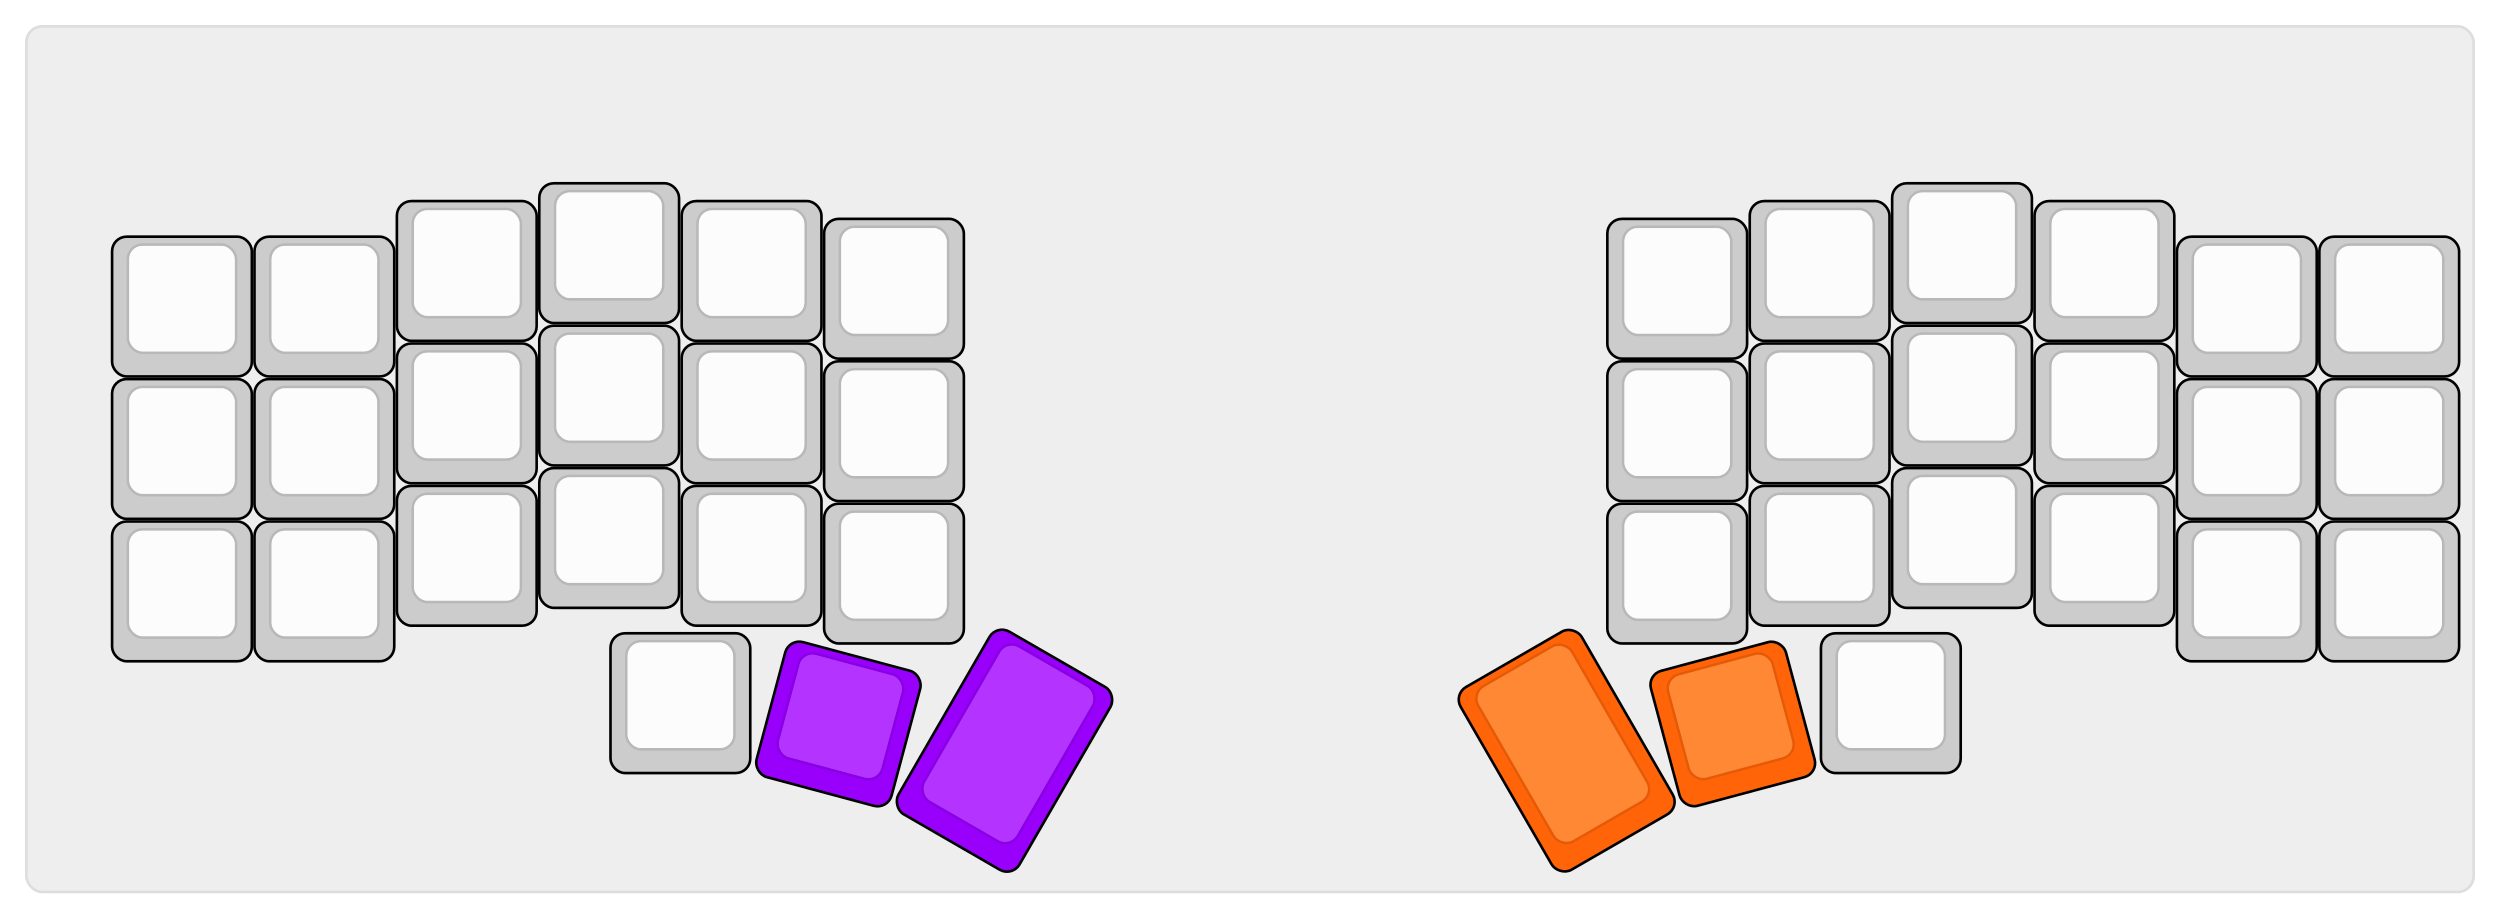 
  <svg width='948px'
       height='348.234px'
       viewBox='0 0 948 348.234'
       xmlns='http://www.w3.org/2000/svg'
       xmlns:xlink="http://www.w3.org/1999/xlink">

    <style type='text/css'>
    .keycap .border { stroke: black; stroke-width: 2; }
    .keycap .inner.border { stroke: rgba(0,0,0,.1); }
    </style>
    <defs>
      <linearGradient id="DCS">
        <stop offset="0%" stop-color="black" stop-opacity="0"/>
        <stop offset="40%" stop-color="black" stop-opacity="0.1"/>
        <stop offset="60%" stop-color="black" stop-opacity="0.1"/>
        <stop offset="100%" stop-color="black" stop-opacity="0"/>
      </linearGradient>
      <linearGradient id="SPACE" x1="0%" x2="0%" y1="0%" y2="100%">
        <stop offset="0%" stop-color="black" stop-opacity="0.1"/>
        <stop offset="20%" stop-color="black" stop-opacity="0.0"/>
        <stop offset="40%" stop-color="black" stop-opacity="0.0"/>
        <stop offset="100%" stop-color="black" stop-opacity="0.1"/>
      </linearGradient>
      <radialGradient id="DSA">
        <stop offset="0%" stop-color="black" stop-opacity="0.1"/>
        <stop offset="10%" stop-color="black" stop-opacity="0.1"/>
        <stop offset="100%" stop-color="black" stop-opacity="0"/>
      </radialGradient>
      <radialGradient id="SA" xlink:href="#DSA" />
    </defs>

    <g transform='translate(10,10)'>
      <rect width="928" height="328.234"
            stroke="#ddd" stroke-width="1" fill="#eeeeee" rx="6"/>
      <g transform='translate(5,5)'>
        
  <g class='  keycap'
  >

  
    <!-- Outer Border -->
    <rect x="190" y="55"
          width="52" height="52"
          rx="5" fill="#cccccc" class="outer border"/>
    
    <!-- Outer Fill -->
    <rect x="190" y="55"
          width="52" height="52"
          rx="5" fill="#cccccc"/>
    

    
      <!-- Inner Border -->
      <rect x="196" y="58"
            width="40" height="40"
            rx="5" fill="#fcfcfc" class="inner border"/>
      
      <!-- Inner Fill -->
      <rect x="196" y="58"
            width="40" height="40"
            rx="5" fill="#fcfcfc"/>
      
      

     
   
  </g>

  <g class='  keycap'
  >

  
    <!-- Outer Border -->
    <rect x="703" y="55"
          width="52" height="52"
          rx="5" fill="#cccccc" class="outer border"/>
    
    <!-- Outer Fill -->
    <rect x="703" y="55"
          width="52" height="52"
          rx="5" fill="#cccccc"/>
    

    
      <!-- Inner Border -->
      <rect x="709" y="58"
            width="40" height="40"
            rx="5" fill="#fcfcfc" class="inner border"/>
      
      <!-- Inner Fill -->
      <rect x="709" y="58"
            width="40" height="40"
            rx="5" fill="#fcfcfc"/>
      
      

     
   
  </g>

  <g class='  keycap'
  >

  
    <!-- Outer Border -->
    <rect x="136" y="61.75"
          width="52" height="52"
          rx="5" fill="#cccccc" class="outer border"/>
    
    <!-- Outer Fill -->
    <rect x="136" y="61.75"
          width="52" height="52"
          rx="5" fill="#cccccc"/>
    

    
      <!-- Inner Border -->
      <rect x="142" y="64.75"
            width="40" height="40"
            rx="5" fill="#fcfcfc" class="inner border"/>
      
      <!-- Inner Fill -->
      <rect x="142" y="64.75"
            width="40" height="40"
            rx="5" fill="#fcfcfc"/>
      
      

     
   
  </g>

  <g class='  keycap'
  >

  
    <!-- Outer Border -->
    <rect x="244" y="61.75"
          width="52" height="52"
          rx="5" fill="#cccccc" class="outer border"/>
    
    <!-- Outer Fill -->
    <rect x="244" y="61.75"
          width="52" height="52"
          rx="5" fill="#cccccc"/>
    

    
      <!-- Inner Border -->
      <rect x="250" y="64.75"
            width="40" height="40"
            rx="5" fill="#fcfcfc" class="inner border"/>
      
      <!-- Inner Fill -->
      <rect x="250" y="64.75"
            width="40" height="40"
            rx="5" fill="#fcfcfc"/>
      
      

     
   
  </g>

  <g class='  keycap'
  >

  
    <!-- Outer Border -->
    <rect x="649" y="61.75"
          width="52" height="52"
          rx="5" fill="#cccccc" class="outer border"/>
    
    <!-- Outer Fill -->
    <rect x="649" y="61.75"
          width="52" height="52"
          rx="5" fill="#cccccc"/>
    

    
      <!-- Inner Border -->
      <rect x="655" y="64.75"
            width="40" height="40"
            rx="5" fill="#fcfcfc" class="inner border"/>
      
      <!-- Inner Fill -->
      <rect x="655" y="64.75"
            width="40" height="40"
            rx="5" fill="#fcfcfc"/>
      
      

     
   
  </g>

  <g class='  keycap'
  >

  
    <!-- Outer Border -->
    <rect x="757" y="61.75"
          width="52" height="52"
          rx="5" fill="#cccccc" class="outer border"/>
    
    <!-- Outer Fill -->
    <rect x="757" y="61.75"
          width="52" height="52"
          rx="5" fill="#cccccc"/>
    

    
      <!-- Inner Border -->
      <rect x="763" y="64.75"
            width="40" height="40"
            rx="5" fill="#fcfcfc" class="inner border"/>
      
      <!-- Inner Fill -->
      <rect x="763" y="64.75"
            width="40" height="40"
            rx="5" fill="#fcfcfc"/>
      
      

     
   
  </g>

  <g class='  keycap'
  >

  
    <!-- Outer Border -->
    <rect x="298" y="68.5"
          width="52" height="52"
          rx="5" fill="#cccccc" class="outer border"/>
    
    <!-- Outer Fill -->
    <rect x="298" y="68.5"
          width="52" height="52"
          rx="5" fill="#cccccc"/>
    

    
      <!-- Inner Border -->
      <rect x="304" y="71.5"
            width="40" height="40"
            rx="5" fill="#fcfcfc" class="inner border"/>
      
      <!-- Inner Fill -->
      <rect x="304" y="71.5"
            width="40" height="40"
            rx="5" fill="#fcfcfc"/>
      
      

     
   
  </g>

  <g class='  keycap'
  >

  
    <!-- Outer Border -->
    <rect x="595" y="68.5"
          width="52" height="52"
          rx="5" fill="#cccccc" class="outer border"/>
    
    <!-- Outer Fill -->
    <rect x="595" y="68.5"
          width="52" height="52"
          rx="5" fill="#cccccc"/>
    

    
      <!-- Inner Border -->
      <rect x="601" y="71.5"
            width="40" height="40"
            rx="5" fill="#fcfcfc" class="inner border"/>
      
      <!-- Inner Fill -->
      <rect x="601" y="71.5"
            width="40" height="40"
            rx="5" fill="#fcfcfc"/>
      
      

     
   
  </g>

  <g class='  keycap'
  >

  
    <!-- Outer Border -->
    <rect x="28" y="75.25"
          width="52" height="52"
          rx="5" fill="#cccccc" class="outer border"/>
    
    <!-- Outer Fill -->
    <rect x="28" y="75.25"
          width="52" height="52"
          rx="5" fill="#cccccc"/>
    

    
      <!-- Inner Border -->
      <rect x="34" y="78.25"
            width="40" height="40"
            rx="5" fill="#fcfcfc" class="inner border"/>
      
      <!-- Inner Fill -->
      <rect x="34" y="78.25"
            width="40" height="40"
            rx="5" fill="#fcfcfc"/>
      
      

     
   
  </g>

  <g class='  keycap'
  >

  
    <!-- Outer Border -->
    <rect x="82" y="75.25"
          width="52" height="52"
          rx="5" fill="#cccccc" class="outer border"/>
    
    <!-- Outer Fill -->
    <rect x="82" y="75.25"
          width="52" height="52"
          rx="5" fill="#cccccc"/>
    

    
      <!-- Inner Border -->
      <rect x="88" y="78.25"
            width="40" height="40"
            rx="5" fill="#fcfcfc" class="inner border"/>
      
      <!-- Inner Fill -->
      <rect x="88" y="78.25"
            width="40" height="40"
            rx="5" fill="#fcfcfc"/>
      
      

     
   
  </g>

  <g class='  keycap'
  >

  
    <!-- Outer Border -->
    <rect x="811" y="75.25"
          width="52" height="52"
          rx="5" fill="#cccccc" class="outer border"/>
    
    <!-- Outer Fill -->
    <rect x="811" y="75.25"
          width="52" height="52"
          rx="5" fill="#cccccc"/>
    

    
      <!-- Inner Border -->
      <rect x="817" y="78.25"
            width="40" height="40"
            rx="5" fill="#fcfcfc" class="inner border"/>
      
      <!-- Inner Fill -->
      <rect x="817" y="78.25"
            width="40" height="40"
            rx="5" fill="#fcfcfc"/>
      
      

     
   
  </g>

  <g class='  keycap'
  >

  
    <!-- Outer Border -->
    <rect x="865" y="75.25"
          width="52" height="52"
          rx="5" fill="#cccccc" class="outer border"/>
    
    <!-- Outer Fill -->
    <rect x="865" y="75.25"
          width="52" height="52"
          rx="5" fill="#cccccc"/>
    

    
      <!-- Inner Border -->
      <rect x="871" y="78.25"
            width="40" height="40"
            rx="5" fill="#fcfcfc" class="inner border"/>
      
      <!-- Inner Fill -->
      <rect x="871" y="78.25"
            width="40" height="40"
            rx="5" fill="#fcfcfc"/>
      
      

     
   
  </g>

  <g class='  keycap'
  >

  
    <!-- Outer Border -->
    <rect x="190" y="109"
          width="52" height="52"
          rx="5" fill="#cccccc" class="outer border"/>
    
    <!-- Outer Fill -->
    <rect x="190" y="109"
          width="52" height="52"
          rx="5" fill="#cccccc"/>
    

    
      <!-- Inner Border -->
      <rect x="196" y="112"
            width="40" height="40"
            rx="5" fill="#fcfcfc" class="inner border"/>
      
      <!-- Inner Fill -->
      <rect x="196" y="112"
            width="40" height="40"
            rx="5" fill="#fcfcfc"/>
      
      

     
   
  </g>

  <g class='  keycap'
  >

  
    <!-- Outer Border -->
    <rect x="703" y="109"
          width="52" height="52"
          rx="5" fill="#cccccc" class="outer border"/>
    
    <!-- Outer Fill -->
    <rect x="703" y="109"
          width="52" height="52"
          rx="5" fill="#cccccc"/>
    

    
      <!-- Inner Border -->
      <rect x="709" y="112"
            width="40" height="40"
            rx="5" fill="#fcfcfc" class="inner border"/>
      
      <!-- Inner Fill -->
      <rect x="709" y="112"
            width="40" height="40"
            rx="5" fill="#fcfcfc"/>
      
      

     
   
  </g>

  <g class='  keycap'
  >

  
    <!-- Outer Border -->
    <rect x="136" y="115.75"
          width="52" height="52"
          rx="5" fill="#cccccc" class="outer border"/>
    
    <!-- Outer Fill -->
    <rect x="136" y="115.75"
          width="52" height="52"
          rx="5" fill="#cccccc"/>
    

    
      <!-- Inner Border -->
      <rect x="142" y="118.75"
            width="40" height="40"
            rx="5" fill="#fcfcfc" class="inner border"/>
      
      <!-- Inner Fill -->
      <rect x="142" y="118.75"
            width="40" height="40"
            rx="5" fill="#fcfcfc"/>
      
      

     
   
  </g>

  <g class='  keycap'
  >

  
    <!-- Outer Border -->
    <rect x="244" y="115.75"
          width="52" height="52"
          rx="5" fill="#cccccc" class="outer border"/>
    
    <!-- Outer Fill -->
    <rect x="244" y="115.75"
          width="52" height="52"
          rx="5" fill="#cccccc"/>
    

    
      <!-- Inner Border -->
      <rect x="250" y="118.75"
            width="40" height="40"
            rx="5" fill="#fcfcfc" class="inner border"/>
      
      <!-- Inner Fill -->
      <rect x="250" y="118.75"
            width="40" height="40"
            rx="5" fill="#fcfcfc"/>
      
      

     
   
  </g>

  <g class='  keycap'
  >

  
    <!-- Outer Border -->
    <rect x="649" y="115.75"
          width="52" height="52"
          rx="5" fill="#cccccc" class="outer border"/>
    
    <!-- Outer Fill -->
    <rect x="649" y="115.75"
          width="52" height="52"
          rx="5" fill="#cccccc"/>
    

    
      <!-- Inner Border -->
      <rect x="655" y="118.75"
            width="40" height="40"
            rx="5" fill="#fcfcfc" class="inner border"/>
      
      <!-- Inner Fill -->
      <rect x="655" y="118.75"
            width="40" height="40"
            rx="5" fill="#fcfcfc"/>
      
      

     
   
  </g>

  <g class='  keycap'
  >

  
    <!-- Outer Border -->
    <rect x="757" y="115.75"
          width="52" height="52"
          rx="5" fill="#cccccc" class="outer border"/>
    
    <!-- Outer Fill -->
    <rect x="757" y="115.75"
          width="52" height="52"
          rx="5" fill="#cccccc"/>
    

    
      <!-- Inner Border -->
      <rect x="763" y="118.75"
            width="40" height="40"
            rx="5" fill="#fcfcfc" class="inner border"/>
      
      <!-- Inner Fill -->
      <rect x="763" y="118.75"
            width="40" height="40"
            rx="5" fill="#fcfcfc"/>
      
      

     
   
  </g>

  <g class='  keycap'
  >

  
    <!-- Outer Border -->
    <rect x="298" y="122.5"
          width="52" height="52"
          rx="5" fill="#cccccc" class="outer border"/>
    
    <!-- Outer Fill -->
    <rect x="298" y="122.5"
          width="52" height="52"
          rx="5" fill="#cccccc"/>
    

    
      <!-- Inner Border -->
      <rect x="304" y="125.5"
            width="40" height="40"
            rx="5" fill="#fcfcfc" class="inner border"/>
      
      <!-- Inner Fill -->
      <rect x="304" y="125.5"
            width="40" height="40"
            rx="5" fill="#fcfcfc"/>
      
      

     
   
  </g>

  <g class='  keycap'
  >

  
    <!-- Outer Border -->
    <rect x="595" y="122.5"
          width="52" height="52"
          rx="5" fill="#cccccc" class="outer border"/>
    
    <!-- Outer Fill -->
    <rect x="595" y="122.5"
          width="52" height="52"
          rx="5" fill="#cccccc"/>
    

    
      <!-- Inner Border -->
      <rect x="601" y="125.5"
            width="40" height="40"
            rx="5" fill="#fcfcfc" class="inner border"/>
      
      <!-- Inner Fill -->
      <rect x="601" y="125.5"
            width="40" height="40"
            rx="5" fill="#fcfcfc"/>
      
      

     
   
  </g>

  <g class='  keycap'
  >

  
    <!-- Outer Border -->
    <rect x="28" y="129.25"
          width="52" height="52"
          rx="5" fill="#cccccc" class="outer border"/>
    
    <!-- Outer Fill -->
    <rect x="28" y="129.25"
          width="52" height="52"
          rx="5" fill="#cccccc"/>
    

    
      <!-- Inner Border -->
      <rect x="34" y="132.25"
            width="40" height="40"
            rx="5" fill="#fcfcfc" class="inner border"/>
      
      <!-- Inner Fill -->
      <rect x="34" y="132.25"
            width="40" height="40"
            rx="5" fill="#fcfcfc"/>
      
      

     
   
  </g>

  <g class='  keycap'
  >

  
    <!-- Outer Border -->
    <rect x="82" y="129.25"
          width="52" height="52"
          rx="5" fill="#cccccc" class="outer border"/>
    
    <!-- Outer Fill -->
    <rect x="82" y="129.25"
          width="52" height="52"
          rx="5" fill="#cccccc"/>
    

    
      <!-- Inner Border -->
      <rect x="88" y="132.25"
            width="40" height="40"
            rx="5" fill="#fcfcfc" class="inner border"/>
      
      <!-- Inner Fill -->
      <rect x="88" y="132.25"
            width="40" height="40"
            rx="5" fill="#fcfcfc"/>
      
      

     
   
  </g>

  <g class='  keycap'
  >

  
    <!-- Outer Border -->
    <rect x="811" y="129.25"
          width="52" height="52"
          rx="5" fill="#cccccc" class="outer border"/>
    
    <!-- Outer Fill -->
    <rect x="811" y="129.25"
          width="52" height="52"
          rx="5" fill="#cccccc"/>
    

    
      <!-- Inner Border -->
      <rect x="817" y="132.25"
            width="40" height="40"
            rx="5" fill="#fcfcfc" class="inner border"/>
      
      <!-- Inner Fill -->
      <rect x="817" y="132.25"
            width="40" height="40"
            rx="5" fill="#fcfcfc"/>
      
      

     
   
  </g>

  <g class='  keycap'
  >

  
    <!-- Outer Border -->
    <rect x="865" y="129.25"
          width="52" height="52"
          rx="5" fill="#cccccc" class="outer border"/>
    
    <!-- Outer Fill -->
    <rect x="865" y="129.25"
          width="52" height="52"
          rx="5" fill="#cccccc"/>
    

    
      <!-- Inner Border -->
      <rect x="871" y="132.25"
            width="40" height="40"
            rx="5" fill="#fcfcfc" class="inner border"/>
      
      <!-- Inner Fill -->
      <rect x="871" y="132.25"
            width="40" height="40"
            rx="5" fill="#fcfcfc"/>
      
      

     
   
  </g>

  <g class='  keycap'
  >

  
    <!-- Outer Border -->
    <rect x="190" y="163"
          width="52" height="52"
          rx="5" fill="#cccccc" class="outer border"/>
    
    <!-- Outer Fill -->
    <rect x="190" y="163"
          width="52" height="52"
          rx="5" fill="#cccccc"/>
    

    
      <!-- Inner Border -->
      <rect x="196" y="166"
            width="40" height="40"
            rx="5" fill="#fcfcfc" class="inner border"/>
      
      <!-- Inner Fill -->
      <rect x="196" y="166"
            width="40" height="40"
            rx="5" fill="#fcfcfc"/>
      
      

     
   
  </g>

  <g class='  keycap'
  >

  
    <!-- Outer Border -->
    <rect x="703" y="163"
          width="52" height="52"
          rx="5" fill="#cccccc" class="outer border"/>
    
    <!-- Outer Fill -->
    <rect x="703" y="163"
          width="52" height="52"
          rx="5" fill="#cccccc"/>
    

    
      <!-- Inner Border -->
      <rect x="709" y="166"
            width="40" height="40"
            rx="5" fill="#fcfcfc" class="inner border"/>
      
      <!-- Inner Fill -->
      <rect x="709" y="166"
            width="40" height="40"
            rx="5" fill="#fcfcfc"/>
      
      

     
   
  </g>

  <g class='  keycap'
  >

  
    <!-- Outer Border -->
    <rect x="244" y="169.75"
          width="52" height="52"
          rx="5" fill="#cccccc" class="outer border"/>
    
    <!-- Outer Fill -->
    <rect x="244" y="169.75"
          width="52" height="52"
          rx="5" fill="#cccccc"/>
    

    
      <!-- Inner Border -->
      <rect x="250" y="172.75"
            width="40" height="40"
            rx="5" fill="#fcfcfc" class="inner border"/>
      
      <!-- Inner Fill -->
      <rect x="250" y="172.75"
            width="40" height="40"
            rx="5" fill="#fcfcfc"/>
      
      

     
   
  </g>

  <g class='  keycap'
  >

  
    <!-- Outer Border -->
    <rect x="649" y="169.75"
          width="52" height="52"
          rx="5" fill="#cccccc" class="outer border"/>
    
    <!-- Outer Fill -->
    <rect x="649" y="169.75"
          width="52" height="52"
          rx="5" fill="#cccccc"/>
    

    
      <!-- Inner Border -->
      <rect x="655" y="172.75"
            width="40" height="40"
            rx="5" fill="#fcfcfc" class="inner border"/>
      
      <!-- Inner Fill -->
      <rect x="655" y="172.75"
            width="40" height="40"
            rx="5" fill="#fcfcfc"/>
      
      

     
   
  </g>

  <g class='  keycap'
  >

  
    <!-- Outer Border -->
    <rect x="757" y="169.75"
          width="52" height="52"
          rx="5" fill="#cccccc" class="outer border"/>
    
    <!-- Outer Fill -->
    <rect x="757" y="169.75"
          width="52" height="52"
          rx="5" fill="#cccccc"/>
    

    
      <!-- Inner Border -->
      <rect x="763" y="172.75"
            width="40" height="40"
            rx="5" fill="#fcfcfc" class="inner border"/>
      
      <!-- Inner Fill -->
      <rect x="763" y="172.75"
            width="40" height="40"
            rx="5" fill="#fcfcfc"/>
      
      

     
   
  </g>

  <g class='  keycap'
  >

  
    <!-- Outer Border -->
    <rect x="136" y="169.758"
          width="52" height="52"
          rx="5" fill="#cccccc" class="outer border"/>
    
    <!-- Outer Fill -->
    <rect x="136" y="169.758"
          width="52" height="52"
          rx="5" fill="#cccccc"/>
    

    
      <!-- Inner Border -->
      <rect x="142" y="172.758"
            width="40" height="40"
            rx="5" fill="#fcfcfc" class="inner border"/>
      
      <!-- Inner Fill -->
      <rect x="142" y="172.758"
            width="40" height="40"
            rx="5" fill="#fcfcfc"/>
      
      

     
   
  </g>

  <g class='  keycap'
  >

  
    <!-- Outer Border -->
    <rect x="298" y="176.5"
          width="52" height="52"
          rx="5" fill="#cccccc" class="outer border"/>
    
    <!-- Outer Fill -->
    <rect x="298" y="176.5"
          width="52" height="52"
          rx="5" fill="#cccccc"/>
    

    
      <!-- Inner Border -->
      <rect x="304" y="179.5"
            width="40" height="40"
            rx="5" fill="#fcfcfc" class="inner border"/>
      
      <!-- Inner Fill -->
      <rect x="304" y="179.5"
            width="40" height="40"
            rx="5" fill="#fcfcfc"/>
      
      

     
   
  </g>

  <g class='  keycap'
  >

  
    <!-- Outer Border -->
    <rect x="595" y="176.5"
          width="52" height="52"
          rx="5" fill="#cccccc" class="outer border"/>
    
    <!-- Outer Fill -->
    <rect x="595" y="176.5"
          width="52" height="52"
          rx="5" fill="#cccccc"/>
    

    
      <!-- Inner Border -->
      <rect x="601" y="179.5"
            width="40" height="40"
            rx="5" fill="#fcfcfc" class="inner border"/>
      
      <!-- Inner Fill -->
      <rect x="601" y="179.5"
            width="40" height="40"
            rx="5" fill="#fcfcfc"/>
      
      

     
   
  </g>

  <g class='  keycap'
  >

  
    <!-- Outer Border -->
    <rect x="28" y="183.25"
          width="52" height="52"
          rx="5" fill="#cccccc" class="outer border"/>
    
    <!-- Outer Fill -->
    <rect x="28" y="183.25"
          width="52" height="52"
          rx="5" fill="#cccccc"/>
    

    
      <!-- Inner Border -->
      <rect x="34" y="186.25"
            width="40" height="40"
            rx="5" fill="#fcfcfc" class="inner border"/>
      
      <!-- Inner Fill -->
      <rect x="34" y="186.25"
            width="40" height="40"
            rx="5" fill="#fcfcfc"/>
      
      

     
   
  </g>

  <g class='  keycap'
  >

  
    <!-- Outer Border -->
    <rect x="82" y="183.25"
          width="52" height="52"
          rx="5" fill="#cccccc" class="outer border"/>
    
    <!-- Outer Fill -->
    <rect x="82" y="183.25"
          width="52" height="52"
          rx="5" fill="#cccccc"/>
    

    
      <!-- Inner Border -->
      <rect x="88" y="186.25"
            width="40" height="40"
            rx="5" fill="#fcfcfc" class="inner border"/>
      
      <!-- Inner Fill -->
      <rect x="88" y="186.25"
            width="40" height="40"
            rx="5" fill="#fcfcfc"/>
      
      

     
   
  </g>

  <g class='  keycap'
  >

  
    <!-- Outer Border -->
    <rect x="811" y="183.25"
          width="52" height="52"
          rx="5" fill="#cccccc" class="outer border"/>
    
    <!-- Outer Fill -->
    <rect x="811" y="183.25"
          width="52" height="52"
          rx="5" fill="#cccccc"/>
    

    
      <!-- Inner Border -->
      <rect x="817" y="186.25"
            width="40" height="40"
            rx="5" fill="#fcfcfc" class="inner border"/>
      
      <!-- Inner Fill -->
      <rect x="817" y="186.25"
            width="40" height="40"
            rx="5" fill="#fcfcfc"/>
      
      

     
   
  </g>

  <g class='  keycap'
  >

  
    <!-- Outer Border -->
    <rect x="865" y="183.25"
          width="52" height="52"
          rx="5" fill="#cccccc" class="outer border"/>
    
    <!-- Outer Fill -->
    <rect x="865" y="183.25"
          width="52" height="52"
          rx="5" fill="#cccccc"/>
    

    
      <!-- Inner Border -->
      <rect x="871" y="186.25"
            width="40" height="40"
            rx="5" fill="#fcfcfc" class="inner border"/>
      
      <!-- Inner Fill -->
      <rect x="871" y="186.25"
            width="40" height="40"
            rx="5" fill="#fcfcfc"/>
      
      

     
   
  </g>

  <g class='  keycap'
  >

  
    <!-- Outer Border -->
    <rect x="217" y="225.64"
          width="52" height="52"
          rx="5" fill="#cccccc" class="outer border"/>
    
    <!-- Outer Fill -->
    <rect x="217" y="225.64"
          width="52" height="52"
          rx="5" fill="#cccccc"/>
    

    
      <!-- Inner Border -->
      <rect x="223" y="228.64"
            width="40" height="40"
            rx="5" fill="#fcfcfc" class="inner border"/>
      
      <!-- Inner Fill -->
      <rect x="223" y="228.64"
            width="40" height="40"
            rx="5" fill="#fcfcfc"/>
      
      

     
   
  </g>

  <g class='  keycap'
  >

  
    <!-- Outer Border -->
    <rect x="676" y="225.64"
          width="52" height="52"
          rx="5" fill="#cccccc" class="outer border"/>
    
    <!-- Outer Fill -->
    <rect x="676" y="225.64"
          width="52" height="52"
          rx="5" fill="#cccccc"/>
    

    
      <!-- Inner Border -->
      <rect x="682" y="228.64"
            width="40" height="40"
            rx="5" fill="#fcfcfc" class="inner border"/>
      
      <!-- Inner Fill -->
      <rect x="682" y="228.64"
            width="40" height="40"
            rx="5" fill="#fcfcfc"/>
      
      

     
   
  </g>

  <g class='  keycap'
  
     transform="rotate(15 270 278.1)"
  >

  
    <!-- Outer Border -->
    <rect x="271" y="225.64"
          width="52" height="52"
          rx="5" fill="#9800fc" class="outer border"/>
    
    <!-- Outer Fill -->
    <rect x="271" y="225.64"
          width="52" height="52"
          rx="5" fill="#9800fc"/>
    

    
      <!-- Inner Border -->
      <rect x="277" y="228.64"
            width="40" height="40"
            rx="5" fill="#b433ff" class="inner border"/>
      
      <!-- Inner Fill -->
      <rect x="277" y="228.64"
            width="40" height="40"
            rx="5" fill="#b433ff"/>
      
      

     
   
  </g>

  <g class='  keycap'
  
     transform="rotate(30 270 283.5)"
  >

  
    <!-- Outer Border -->
    <rect x="320.14" y="184.06"
          width="52" height="79"
          rx="5" fill="#9800fc" class="outer border"/>
    
    <!-- Outer Fill -->
    <rect x="320.14" y="184.06"
          width="52" height="79"
          rx="5" fill="#9800fc"/>
    

    
      <!-- Inner Border -->
      <rect x="326.14" y="187.06"
            width="40" height="67"
            rx="5" fill="#b433ff" class="inner border"/>
      
      <!-- Inner Fill -->
      <rect x="326.14" y="187.06"
            width="40" height="67"
            rx="5" fill="#b433ff"/>
      
      

     
   
  </g>

  <g class='  keycap'
  
     transform="rotate(-30 675 283.5)"
  >

  
    <!-- Outer Border -->
    <rect x="572.86" y="184.06"
          width="52" height="79"
          rx="5" fill="#ff6408" class="outer border"/>
    
    <!-- Outer Fill -->
    <rect x="572.86" y="184.06"
          width="52" height="79"
          rx="5" fill="#ff6408"/>
    

    
      <!-- Inner Border -->
      <rect x="578.86" y="187.06"
            width="40" height="67"
            rx="5" fill="#ff8834" class="inner border"/>
      
      <!-- Inner Fill -->
      <rect x="578.86" y="187.06"
            width="40" height="67"
            rx="5" fill="#ff8834"/>
      
      

     
   
  </g>

  <g class='  keycap'
  
     transform="rotate(-15 675 278.1)"
  >

  
    <!-- Outer Border -->
    <rect x="622" y="225.64"
          width="52" height="52"
          rx="5" fill="#ff6408" class="outer border"/>
    
    <!-- Outer Fill -->
    <rect x="622" y="225.64"
          width="52" height="52"
          rx="5" fill="#ff6408"/>
    

    
      <!-- Inner Border -->
      <rect x="628" y="228.64"
            width="40" height="40"
            rx="5" fill="#ff8834" class="inner border"/>
      
      <!-- Inner Fill -->
      <rect x="628" y="228.64"
            width="40" height="40"
            rx="5" fill="#ff8834"/>
      
      

     
   
  </g>

      </g>
    </g>
  </svg>
